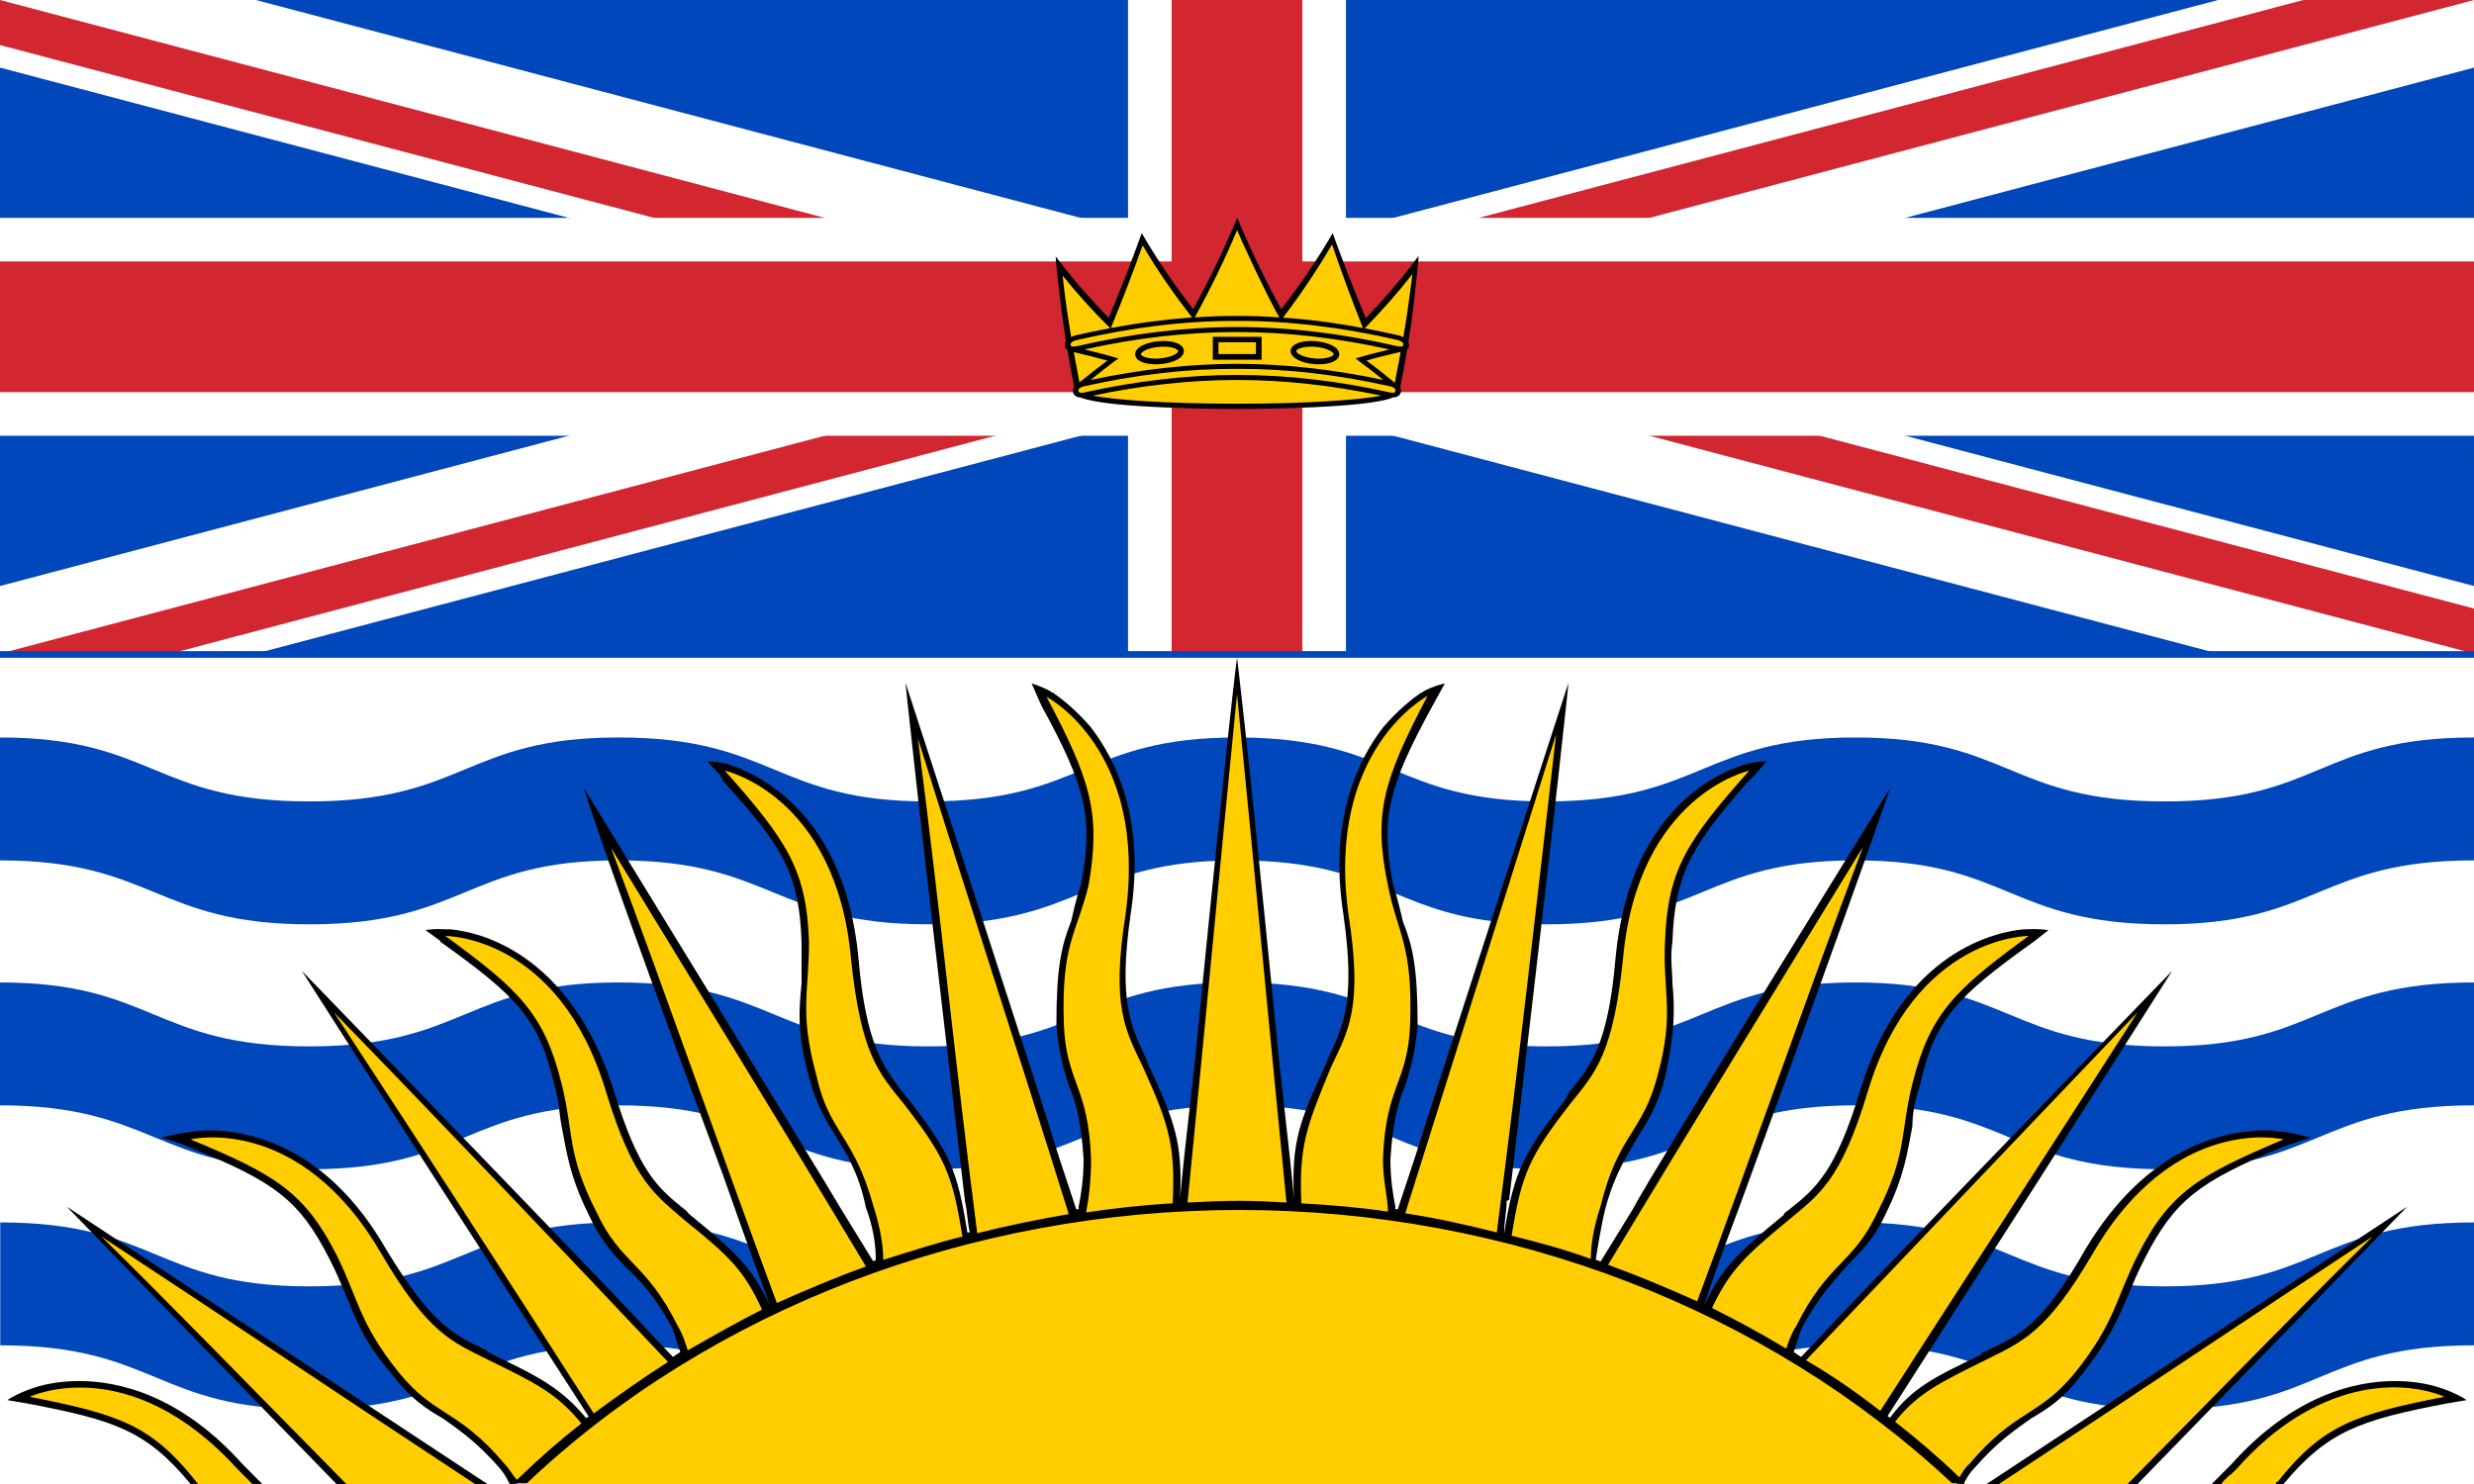 <?xml version="1.0"?>
<svg xmlns="http://www.w3.org/2000/svg" xmlns:xlink="http://www.w3.org/1999/xlink" version="1.1" width="600" height="360" viewBox="0 0 600 360">
<rect x="0" y="0" width="600" height="360" fill="#333333" stroke="none"/>
<!-- Generated by Kreative Vexillo v1.0 -->
<style>
.black{fill:rgb(0,0,0);}
.blue{fill:rgb(0,71,187);}
.red{fill:rgb(210,38,48);}
.white{fill:rgb(255,255,255);}
.yellow{fill:rgb(255,205,0);}
</style>
<defs>
<path id="cf" d="M 0.444 0.126 C 0.443 0.133 0.42 0.146 0.375 0.146 C 0.369 0.146 0.362 0.146 0.355 0.145 C 0.331 0.143 0.307 0.137 0.291 0.129 C 0.277 0.122 0.271 0.115 0.272 0.111 C 0.272 0.104 0.296 0.091 0.34 0.091 C 0.346 0.091 0.353 0.091 0.36 0.092 C 0.413 0.096 0.444 0.117 0.444 0.126 Z M -0.338 0.091 C -0.344 0.091 -0.351 0.091 -0.358 0.092 C -0.411 0.096 -0.442 0.117 -0.441 0.126 C -0.441 0.133 -0.417 0.146 -0.373 0.146 C -0.367 0.146 -0.36 0.146 -0.353 0.145 C -0.329 0.143 -0.305 0.137 -0.289 0.129 C -0.275 0.122 -0.269 0.115 -0.27 0.111 C -0.27 0.104 -0.293 0.091 -0.338 0.091 Z M 0.087 0.071 H -0.085 V 0.125 H 0.087 V 0.071 Z M -0.662 0.316 C -0.563 0.335 -0.335 0.353 -2.0003319E-4 0.353 C 0.334 0.353 0.563 0.335 0.662 0.316 C 0.439 0.269 0.218 0.244 -2.0003319E-4 0.244 C -0.218 0.244 -0.439 0.269 -0.662 0.316 Z M 0.594 0.155 C 0.634 0.184 0.684 0.224 0.724 0.257 C 0.732 0.215 0.742 0.166 0.751 0.115 C 0.702 0.126 0.636 0.142 0.594 0.155 Z M 0.706 0.302 C 0.713 0.303 0.719 0.303 0.723 0.301 C 0.724 0.3 0.726 0.299 0.727 0.294 C 0.729 0.281 0.712 0.275 0.702 0.273 C 0.465 0.22 0.231 0.192 -9.995699E-5 0.193 C -0.231 0.192 -0.465 0.22 -0.702 0.273 C -0.71 0.275 -0.73 0.281 -0.728 0.294 C -0.727 0.297 -0.726 0.305 -0.706 0.302 C -0.704 0.302 -0.702 0.302 -0.7 0.301 C -0.464 0.249 -0.231 0.221 -9.9897385E-5 0.221 C 0.231 0.221 0.464 0.248 0.7 0.301 C 0.702 0.301 0.704 0.302 0.706 0.302 Z M 0.565 0.139 C 0.558 0.141 0.551 0.143 0.544 0.145 C 0.55 0.15 0.556 0.154 0.561 0.158 C 0.599 0.186 0.635 0.215 0.672 0.244 C 0.445 0.196 0.221 0.17 -2.0003319E-4 0.17 C -0.222 0.17 -0.446 0.196 -0.672 0.244 C -0.636 0.215 -0.599 0.186 -0.562 0.158 C -0.556 0.154 -0.55 0.15 -0.544 0.145 C -0.551 0.143 -0.558 0.142 -0.565 0.139 C -0.609 0.126 -0.654 0.115 -0.7 0.104 C -0.463 0.051 -0.23 0.024 -1.0E-4 0.024 C 0.23 0.024 0.462 0.051 0.7 0.104 C 0.654 0.115 0.609 0.126 0.565 0.139 Z M -0.244 0.109 C -0.246 0.079 -0.295 0.06 -0.36 0.066 C -0.415 0.071 -0.47 0.094 -0.467 0.128 C -0.465 0.155 -0.428 0.172 -0.373 0.172 C -0.366 0.172 -0.358 0.172 -0.351 0.171 C -0.323 0.169 -0.297 0.162 -0.277 0.152 C -0.246 0.136 -0.243 0.118 -0.244 0.109 Z M 0.113 0.046 H -0.111 V 0.151 H 0.113 V 0.046 Z M 0.469 0.128 C 0.472 0.094 0.418 0.071 0.362 0.066 C 0.297 0.06 0.249 0.079 0.246 0.109 C 0.245 0.118 0.248 0.136 0.28 0.152 C 0.299 0.162 0.325 0.169 0.353 0.171 C 0.361 0.172 0.368 0.172 0.375 0.172 C 0.43 0.172 0.467 0.155 0.469 0.128 Z M -0.582 0.006 C -0.663 -0.074 -0.736 -0.155 -0.8 -0.235 C -0.791 -0.143 -0.777 -0.05 -0.761 0.047 C -0.755 0.044 -0.748 0.041 -0.74 0.039 C -0.687 0.027 -0.634 0.016 -0.582 0.006 Z M -1.0E-4 -0.05 C 0.065 -0.05 0.13 -0.048 0.195 -0.043 C 0.151 -0.112 -0.004 -0.445 0.001 -0.445 C -0.055 -0.311 -0.12 -0.177 -0.194 -0.043 C -0.129 -0.048 -0.065 -0.05 -1.0E-4 -0.05 Z M 0.735 0.06 C 0.485 0.003 0.241 -0.028 -1.0E-4 -0.027 C -0.241 -0.028 -0.485 0.003 -0.736 0.061 C -0.745 0.063 -0.765 0.069 -0.764 0.083 C -0.763 0.091 -0.753 0.093 -0.735 0.089 C -0.485 0.031 -0.241 0.001 -2.9999018E-4 0.001 C 0.241 0.001 0.485 0.031 0.735 0.089 C 0.737 0.089 0.739 0.09 0.741 0.09 C 0.749 0.091 0.755 0.091 0.759 0.089 C 0.76 0.089 0.763 0.087 0.763 0.082 V 0.082 C 0.765 0.069 0.746 0.063 0.735 0.06 Z M -0.579 0.006 C -0.453 -0.018 -0.329 -0.034 -0.206 -0.043 C -0.292 -0.153 -0.368 -0.263 -0.433 -0.374 C -0.478 -0.247 -0.527 -0.121 -0.579 0.006 Z M 0.211 -0.042 C 0.332 -0.034 0.455 -0.018 0.578 0.006 C 0.527 -0.122 0.48 -0.25 0.436 -0.378 C 0.371 -0.266 0.296 -0.154 0.211 -0.042 Z M 0.586 0.007 C 0.637 0.017 0.688 0.027 0.74 0.039 C 0.749 0.041 0.757 0.044 0.763 0.048 C 0.789 -0.1 0.804 -0.242 0.805 -0.242 C 0.74 -0.159 0.667 -0.076 0.586 0.007 Z M -0.723 0.255 C -0.681 0.221 -0.637 0.187 -0.595 0.155 C -0.637 0.143 -0.701 0.127 -0.749 0.116 C -0.741 0.161 -0.732 0.207 -0.723 0.255 Z"/>
<path id="cs" d="M 0.833 -0.325 C 0.763 -0.23 0.682 -0.135 0.591 -0.04 C 0.536 -0.17 0.486 -0.3 0.439 -0.43 C 0.372 -0.314 0.294 -0.198 0.203 -0.081 C 0.126 -0.221 0.059 -0.361 0.001 -0.501 C -0.057 -0.361 -0.124 -0.221 -0.201 -0.081 C -0.292 -0.198 -0.37 -0.314 -0.437 -0.43 C -0.484 -0.3 -0.534 -0.171 -0.589 -0.041 C -0.68 -0.135 -0.761 -0.229 -0.832 -0.323 C -0.834 -0.323 -0.808 -0.071 -0.788 0.046 C -0.787 0.053 -0.786 0.059 -0.785 0.066 C -0.789 0.073 -0.791 0.08 -0.79 0.087 C -0.79 0.094 -0.786 0.101 -0.778 0.106 C -0.769 0.161 -0.759 0.215 -0.749 0.266 C -0.748 0.269 -0.748 0.272 -0.747 0.275 C -0.752 0.283 -0.754 0.291 -0.753 0.298 C -0.751 0.311 -0.74 0.324 -0.716 0.325 C -0.595 0.375 -0.067 0.377 -9.9897385E-5 0.377 C 0.067 0.377 0.598 0.375 0.717 0.324 C 0.724 0.324 0.731 0.323 0.736 0.32 C 0.745 0.315 0.751 0.308 0.752 0.298 C 0.753 0.292 0.752 0.285 0.749 0.279 C 0.749 0.274 0.75 0.27 0.751 0.266 C 0.762 0.214 0.772 0.159 0.781 0.103 C 0.786 0.099 0.789 0.093 0.79 0.087 C 0.79 0.081 0.789 0.076 0.786 0.07 C 0.788 0.062 0.789 0.054 0.79 0.046 C 0.81 -0.071 0.835 -0.325 0.833 -0.325 Z"/>
<path id="sf" d="M -0.02 -0.339 C -0.013 -0.548 -0.007 -0.741 0.0 -0.951 C 0.007 -0.742 0.013 -0.549 0.02 -0.339 C 0.014 -0.34 0.007 -0.341 8.999985E-4 -0.341 C -0.006 -0.341 -0.013 -0.34 -0.02 -0.339 Z M -0.06 -0.721 C -0.065 -0.661 -0.071 -0.651 -0.07 -0.554 C -0.069 -0.482 -0.06 -0.48 -0.059 -0.391 C -0.059 -0.364 -0.06 -0.343 -0.061 -0.327 C -0.05 -0.332 -0.038 -0.336 -0.026 -0.338 C -0.025 -0.406 -0.027 -0.43 -0.038 -0.502 C -0.045 -0.546 -0.051 -0.574 -0.045 -0.687 C -0.036 -0.885 -0.077 -0.948 -0.077 -0.948 C -0.059 -0.847 -0.055 -0.807 -0.06 -0.721 Z M -0.17 -0.492 C -0.165 -0.423 -0.155 -0.421 -0.147 -0.335 C -0.144 -0.307 -0.143 -0.286 -0.143 -0.27 C -0.132 -0.28 -0.122 -0.29 -0.111 -0.298 C -0.115 -0.373 -0.118 -0.394 -0.135 -0.459 C -0.145 -0.496 -0.152 -0.518 -0.156 -0.632 C -0.162 -0.83 -0.207 -0.859 -0.207 -0.859 C -0.182 -0.775 -0.174 -0.74 -0.173 -0.653 C -0.173 -0.592 -0.177 -0.568 -0.17 -0.492 Z M 0.061 -0.328 C 0.061 -0.344 0.059 -0.365 0.059 -0.391 C 0.06 -0.48 0.069 -0.482 0.07 -0.554 C 0.071 -0.651 0.065 -0.661 0.061 -0.721 C 0.055 -0.807 0.059 -0.847 0.077 -0.949 C 0.077 -0.949 0.036 -0.885 0.045 -0.687 C 0.051 -0.574 0.045 -0.546 0.038 -0.502 C 0.028 -0.43 0.025 -0.407 0.026 -0.338 C 0.038 -0.336 0.05 -0.333 0.061 -0.328 Z M -0.068 -0.325 C -0.089 -0.525 -0.108 -0.698 -0.129 -0.898 C -0.12 -0.691 -0.114 -0.509 -0.105 -0.302 C -0.093 -0.311 -0.08 -0.319 -0.068 -0.325 Z M 0.186 -0.22 C 0.21 -0.412 0.229 -0.577 0.253 -0.767 C 0.217 -0.592 0.186 -0.442 0.15 -0.264 C 0.162 -0.251 0.174 -0.236 0.186 -0.22 Z M 0.223 -0.318 C 0.205 -0.274 0.199 -0.256 0.192 -0.212 C 0.202 -0.197 0.212 -0.181 0.222 -0.163 C 0.223 -0.172 0.224 -0.181 0.226 -0.19 C 0.239 -0.268 0.249 -0.264 0.259 -0.328 C 0.271 -0.398 0.268 -0.423 0.273 -0.482 C 0.28 -0.566 0.29 -0.595 0.32 -0.66 C 0.32 -0.66 0.274 -0.661 0.255 -0.473 C 0.244 -0.364 0.235 -0.348 0.223 -0.318 Z M 0.143 -0.271 C 0.143 -0.287 0.144 -0.308 0.147 -0.335 C 0.154 -0.421 0.164 -0.423 0.17 -0.492 C 0.177 -0.568 0.172 -0.592 0.173 -0.653 C 0.174 -0.74 0.182 -0.775 0.207 -0.859 C 0.207 -0.859 0.162 -0.83 0.156 -0.632 C 0.152 -0.518 0.145 -0.496 0.135 -0.459 C 0.118 -0.394 0.115 -0.373 0.111 -0.299 C 0.122 -0.291 0.133 -0.282 0.143 -0.271 Z M 0.105 -0.303 C 0.114 -0.51 0.121 -0.696 0.129 -0.903 C 0.108 -0.704 0.089 -0.525 0.068 -0.326 C 0.081 -0.32 0.093 -0.312 0.105 -0.303 Z M 0.23 -0.149 C 0.241 -0.13 0.251 -0.109 0.26 -0.088 C 0.295 -0.25 0.33 -0.41 0.364 -0.568 C 0.32 -0.431 0.275 -0.29 0.23 -0.149 Z M -0.29 -0.008 C -0.282 -0.031 -0.274 -0.052 -0.265 -0.073 C -0.275 -0.109 -0.283 -0.121 -0.303 -0.15 C -0.317 -0.171 -0.327 -0.181 -0.346 -0.278 C -0.379 -0.447 -0.423 -0.415 -0.423 -0.415 C -0.389 -0.373 -0.377 -0.352 -0.364 -0.276 L -0.364 -0.276 C -0.355 -0.222 -0.355 -0.195 -0.339 -0.135 C -0.324 -0.08 -0.315 -0.091 -0.296 -0.024 C -0.294 -0.018 -0.293 -0.011 -0.291 -0.005 L -0.29 -0.008 Z M 0.291 -0.001 H 0.289 C 0.214 -0.21 0.11 -0.33 9.0E-4 -0.33 C -0.108 -0.33 -0.213 -0.21 -0.287 -0.001 H -0.291 C -0.291 -7.000037E-4 -0.291 -3.0000374E-4 -0.291 -3.7252903E-9 H 0.291 C 0.291 -1.0000372E-4 0.291 -3.0000374E-4 0.291 -4.0000372E-4 C 0.291 -6.0E-4 0.291 -9.0E-4 0.291 -0.001 Z M 0.339 -0.135 C 0.355 -0.195 0.355 -0.222 0.364 -0.275 C 0.377 -0.352 0.389 -0.372 0.423 -0.415 C 0.423 -0.415 0.379 -0.447 0.346 -0.278 C 0.327 -0.181 0.317 -0.171 0.303 -0.15 C 0.284 -0.122 0.275 -0.109 0.266 -0.075 C 0.275 -0.054 0.284 -0.031 0.292 -0.008 C 0.293 -0.013 0.294 -0.019 0.296 -0.024 C 0.315 -0.091 0.324 -0.08 0.339 -0.135 Z M 0.459 -0.298 C 0.459 -0.298 0.459 -0.298 0.459 -0.298 C 0.459 -0.298 0.459 -0.298 0.459 -0.298 C 0.409 -0.2 0.359 -0.1 0.308 0.0 H 0.308 H 0.36 H 0.36 C 0.397 -0.112 0.437 -0.234 0.459 -0.298 Z M 0.488 -0.105 C 0.488 -0.105 0.488 -0.105 0.488 -0.105 C 0.488 -0.105 0.462 -0.143 0.428 -0.08 C 0.42 -0.065 0.412 -0.045 0.404 -0.018 C 0.403 -0.015 0.402 -0.012 0.401 -0.01 C 0.4 -0.008 0.4 -0.006 0.399 -0.005 C 0.399 -0.003 0.398 -0.002 0.398 -2.3283064E-9 H 0.42 C 0.42 -4.0000232E-4 0.42 -8.000023E-4 0.42 -0.001 L 0.42 -0.001 C 0.42 -0.002 0.42 -0.002 0.42 -0.002 C 0.421 -0.003 0.421 -0.004 0.421 -0.004 C 0.439 -0.071 0.452 -0.084 0.488 -0.105 L 0.488 -0.105 Z M -0.273 -0.482 C -0.268 -0.423 -0.271 -0.398 -0.259 -0.328 C -0.249 -0.264 -0.239 -0.268 -0.226 -0.19 C -0.224 -0.18 -0.223 -0.17 -0.222 -0.161 C -0.212 -0.178 -0.202 -0.195 -0.192 -0.21 C -0.199 -0.256 -0.205 -0.274 -0.223 -0.317 C -0.235 -0.348 -0.244 -0.364 -0.255 -0.472 C -0.274 -0.661 -0.32 -0.66 -0.32 -0.66 C -0.29 -0.595 -0.28 -0.566 -0.273 -0.482 Z M -0.15 -0.262 C -0.186 -0.441 -0.217 -0.59 -0.253 -0.766 C -0.229 -0.575 -0.21 -0.411 -0.186 -0.218 C -0.174 -0.234 -0.162 -0.249 -0.15 -0.262 Z M -0.23 -0.147 C -0.275 -0.289 -0.32 -0.43 -0.365 -0.568 C -0.33 -0.409 -0.295 -0.248 -0.26 -0.085 C -0.25 -0.107 -0.24 -0.128 -0.23 -0.147 Z M -0.36 0.0 H -0.308 C -0.359 -0.1 -0.409 -0.2 -0.459 -0.298 C -0.437 -0.234 -0.397 -0.112 -0.36 0.0 Z M -0.488 -0.105 C -0.452 -0.084 -0.439 -0.071 -0.421 -0.004 C -0.421 -0.003 -0.42 -0.001 -0.42 1.8626451E-9 H -0.398 C -0.4 -0.006 -0.402 -0.012 -0.404 -0.018 C -0.448 -0.162 -0.488 -0.105 -0.488 -0.105 Z"/>
<path id="ss" d="M -0.473 -0.334 C -0.473 -0.334 -0.332 -0.057 -0.303 0.0 H -0.364 C -0.401 -0.113 -0.473 -0.334 -0.473 -0.334 Z M -0.402 -0.024 C -0.427 -0.107 -0.452 -0.124 -0.468 -0.124 C -0.476 -0.124 -0.483 -0.12 -0.489 -0.113 C -0.495 -0.106 -0.497 -0.101 -0.497 -0.101 L -0.489 -0.097 C -0.454 -0.077 -0.441 -0.065 -0.423 -1.0000169E-4 H -0.394 L -0.396 -0.006 C -0.398 -0.012 -0.4 -0.018 -0.402 -0.024 Z M 0.489 -0.113 C 0.483 -0.12 0.476 -0.124 0.468 -0.124 C 0.452 -0.124 0.427 -0.107 0.402 -0.024 C 0.4 -0.018 0.398 -0.012 0.396 -0.006 L 0.394 0.0 H 0.423 C 0.441 -0.064 0.454 -0.077 0.489 -0.097 L 0.497 -0.101 C 0.497 -0.101 0.495 -0.106 0.489 -0.113 Z M 0.303 0.0 H 0.364 C 0.401 -0.113 0.473 -0.334 0.473 -0.334 S 0.332 -0.057 0.303 0.0 Z M 0.321 -0.079 C 0.328 -0.091 0.334 -0.103 0.341 -0.13 C 0.352 -0.171 0.356 -0.198 0.36 -0.226 C 0.362 -0.24 0.364 -0.255 0.367 -0.272 C 0.379 -0.342 0.389 -0.364 0.422 -0.405 C 0.428 -0.412 0.434 -0.417 0.434 -0.417 C 0.427 -0.423 0.42 -0.426 0.415 -0.426 H 0.415 C 0.399 -0.425 0.368 -0.407 0.343 -0.283 C 0.326 -0.194 0.317 -0.18 0.304 -0.162 C 0.303 -0.16 0.302 -0.159 0.301 -0.158 L 0.301 -0.156 C 0.282 -0.129 0.273 -0.116 0.264 -0.08 C 0.263 -0.081 0.263 -0.082 0.263 -0.082 C 0.359 -0.528 0.378 -0.618 0.378 -0.618 S 0.246 -0.212 0.236 -0.178 L 0.228 -0.153 C 0.227 -0.155 0.226 -0.157 0.225 -0.159 C 0.226 -0.167 0.227 -0.177 0.228 -0.186 C 0.235 -0.226 0.241 -0.243 0.246 -0.261 C 0.251 -0.277 0.257 -0.292 0.262 -0.324 C 0.27 -0.372 0.271 -0.401 0.273 -0.431 C 0.273 -0.446 0.274 -0.462 0.276 -0.48 C 0.282 -0.56 0.291 -0.587 0.322 -0.653 L 0.322 -0.653 L 0.328 -0.667 C 0.328 -0.667 0.324 -0.669 0.319 -0.668 C 0.319 -0.668 0.318 -0.668 0.318 -0.668 C 0.318 -0.668 0.318 -0.668 0.318 -0.668 V -0.668 C 0.307 -0.665 0.269 -0.642 0.252 -0.475 C 0.242 -0.376 0.234 -0.356 0.223 -0.33 C 0.222 -0.328 0.221 -0.326 0.221 -0.324 C 0.203 -0.28 0.196 -0.261 0.189 -0.216 C 0.189 -0.216 0.189 -0.217 0.189 -0.217 C 0.195 -0.272 0.202 -0.324 0.208 -0.374 C 0.256 -0.766 0.264 -0.838 0.264 -0.838 S 0.166 -0.367 0.16 -0.331 L 0.147 -0.268 C 0.146 -0.269 0.146 -0.269 0.145 -0.27 C 0.146 -0.288 0.147 -0.309 0.149 -0.333 C 0.153 -0.376 0.158 -0.397 0.162 -0.418 C 0.166 -0.437 0.17 -0.455 0.173 -0.49 C 0.177 -0.543 0.177 -0.572 0.176 -0.603 C 0.176 -0.618 0.175 -0.633 0.176 -0.653 C 0.177 -0.733 0.183 -0.766 0.206 -0.844 L 0.206 -0.844 C 0.207 -0.847 0.208 -0.85 0.209 -0.853 L 0.209 -0.853 L 0.214 -0.87 C 0.214 -0.87 0.211 -0.871 0.206 -0.867 C 0.201 -0.863 0.159 -0.827 0.153 -0.633 C 0.15 -0.529 0.143 -0.503 0.134 -0.471 C 0.134 -0.469 0.133 -0.466 0.133 -0.464 C 0.116 -0.399 0.112 -0.378 0.108 -0.302 C 0.108 -0.303 0.108 -0.303 0.108 -0.303 C 0.108 -0.316 0.109 -0.329 0.109 -0.341 L 0.11 -0.342 C 0.131 -0.87 0.134 -0.965 0.134 -0.965 S 0.076 -0.434 0.072 -0.394 L 0.065 -0.331 C 0.065 -0.331 0.065 -0.331 0.065 -0.331 C 0.065 -0.331 0.064 -0.331 0.064 -0.331 C 0.064 -0.332 0.064 -0.333 0.064 -0.334 C 0.063 -0.349 0.062 -0.368 0.062 -0.391 C 0.063 -0.437 0.065 -0.459 0.068 -0.48 C 0.07 -0.499 0.072 -0.518 0.073 -0.553 C 0.073 -0.622 0.071 -0.648 0.067 -0.678 C 0.066 -0.691 0.065 -0.704 0.063 -0.723 C 0.058 -0.802 0.061 -0.839 0.079 -0.937 L 0.084 -0.964 C 0.084 -0.964 0.08 -0.962 0.075 -0.954 C 0.075 -0.954 0.075 -0.954 0.075 -0.953 C 0.075 -0.953 0.074 -0.953 0.074 -0.952 L 0.074 -0.952 C 0.071 -0.946 0.065 -0.932 0.059 -0.911 C 0.049 -0.872 0.037 -0.801 0.043 -0.686 C 0.048 -0.582 0.043 -0.552 0.037 -0.514 C 0.037 -0.512 0.036 -0.509 0.036 -0.506 C 0.025 -0.436 0.022 -0.411 0.023 -0.344 C 0.023 -0.344 0.023 -0.344 0.023 -0.344 C 0.023 -0.344 0.023 -0.344 0.023 -0.344 C 0.021 -0.411 0.018 -0.476 0.016 -0.54 C 0.003 -0.93 0.0 -0.995 0.0 -0.995 S -0.003 -0.931 -0.016 -0.54 C -0.018 -0.476 -0.021 -0.411 -0.023 -0.344 C -0.023 -0.344 -0.023 -0.344 -0.023 -0.344 C -0.023 -0.344 -0.023 -0.344 -0.023 -0.344 C -0.022 -0.411 -0.025 -0.436 -0.036 -0.506 C -0.036 -0.509 -0.037 -0.512 -0.037 -0.514 C -0.043 -0.552 -0.048 -0.582 -0.043 -0.686 C -0.037 -0.801 -0.049 -0.872 -0.059 -0.911 C -0.065 -0.932 -0.071 -0.946 -0.074 -0.952 L -0.074 -0.952 C -0.074 -0.953 -0.074 -0.953 -0.075 -0.953 C -0.075 -0.954 -0.075 -0.954 -0.075 -0.954 C -0.08 -0.962 -0.083 -0.964 -0.083 -0.964 L -0.079 -0.937 C -0.061 -0.839 -0.058 -0.802 -0.063 -0.723 C -0.065 -0.705 -0.066 -0.691 -0.067 -0.678 C -0.071 -0.648 -0.073 -0.622 -0.073 -0.553 C -0.072 -0.518 -0.07 -0.499 -0.068 -0.48 C -0.065 -0.459 -0.063 -0.437 -0.062 -0.391 C -0.062 -0.368 -0.063 -0.349 -0.064 -0.334 C -0.064 -0.333 -0.064 -0.332 -0.064 -0.331 C -0.064 -0.331 -0.065 -0.331 -0.065 -0.331 C -0.065 -0.331 -0.065 -0.331 -0.065 -0.331 L -0.072 -0.394 C -0.076 -0.435 -0.134 -0.965 -0.134 -0.965 S -0.131 -0.87 -0.11 -0.342 L -0.11 -0.341 C -0.109 -0.329 -0.109 -0.316 -0.108 -0.303 C -0.109 -0.303 -0.109 -0.303 -0.109 -0.303 C -0.113 -0.378 -0.116 -0.399 -0.133 -0.464 C -0.134 -0.466 -0.134 -0.469 -0.135 -0.471 C -0.143 -0.503 -0.15 -0.529 -0.153 -0.633 C -0.159 -0.827 -0.202 -0.863 -0.206 -0.867 C -0.211 -0.871 -0.214 -0.87 -0.214 -0.87 L -0.209 -0.854 L -0.209 -0.854 C -0.208 -0.85 -0.208 -0.847 -0.207 -0.844 L -0.207 -0.844 C -0.183 -0.766 -0.177 -0.733 -0.176 -0.653 C -0.176 -0.633 -0.176 -0.618 -0.176 -0.603 C -0.177 -0.572 -0.178 -0.543 -0.173 -0.49 C -0.17 -0.456 -0.166 -0.437 -0.162 -0.418 C -0.158 -0.398 -0.153 -0.376 -0.15 -0.333 C -0.147 -0.309 -0.146 -0.288 -0.146 -0.27 C -0.146 -0.269 -0.147 -0.269 -0.147 -0.268 L -0.16 -0.331 C -0.167 -0.367 -0.264 -0.838 -0.264 -0.838 S -0.257 -0.766 -0.208 -0.374 C -0.202 -0.324 -0.196 -0.272 -0.189 -0.217 C -0.189 -0.217 -0.189 -0.216 -0.189 -0.216 C -0.196 -0.261 -0.203 -0.28 -0.221 -0.324 C -0.222 -0.326 -0.222 -0.328 -0.223 -0.33 C -0.234 -0.356 -0.242 -0.376 -0.252 -0.475 C -0.27 -0.642 -0.307 -0.665 -0.318 -0.668 V -0.668 C -0.318 -0.668 -0.318 -0.668 -0.318 -0.668 C -0.319 -0.668 -0.319 -0.668 -0.32 -0.668 C -0.325 -0.669 -0.328 -0.667 -0.328 -0.667 L -0.322 -0.654 L -0.322 -0.653 C -0.291 -0.587 -0.282 -0.56 -0.276 -0.481 C -0.274 -0.462 -0.274 -0.446 -0.273 -0.431 C -0.271 -0.401 -0.27 -0.372 -0.262 -0.324 C -0.257 -0.292 -0.252 -0.277 -0.247 -0.261 C -0.241 -0.244 -0.235 -0.226 -0.228 -0.186 C -0.227 -0.177 -0.226 -0.167 -0.225 -0.159 C -0.226 -0.157 -0.227 -0.155 -0.228 -0.153 L -0.236 -0.178 C -0.246 -0.212 -0.378 -0.618 -0.378 -0.618 S -0.359 -0.528 -0.262 -0.081 C -0.263 -0.08 -0.263 -0.08 -0.263 -0.079 C -0.273 -0.115 -0.282 -0.129 -0.301 -0.156 L -0.302 -0.158 C -0.303 -0.159 -0.303 -0.16 -0.304 -0.162 C -0.317 -0.18 -0.326 -0.194 -0.344 -0.283 C -0.368 -0.407 -0.399 -0.425 -0.415 -0.426 C -0.42 -0.426 -0.427 -0.423 -0.435 -0.417 C -0.435 -0.417 -0.428 -0.412 -0.423 -0.405 C -0.389 -0.364 -0.379 -0.342 -0.367 -0.272 C -0.364 -0.255 -0.362 -0.24 -0.36 -0.226 C -0.356 -0.198 -0.353 -0.171 -0.341 -0.13 C -0.334 -0.103 -0.328 -0.091 -0.321 -0.079 C -0.315 -0.066 -0.308 -0.053 -0.298 -0.019 C -0.296 -0.012 -0.295 -0.006 -0.294 -1.0017492E-4 H 0.294 C 0.294 -5.0017494E-4 0.294 -9.001749E-4 0.294 -0.001 H 0.294 L 0.294 -0.002 C 0.295 -0.007 0.296 -0.013 0.298 -0.019 C 0.308 -0.053 0.315 -0.066 0.321 -0.079 Z"/>
<path id="wave" d="M 0.875 0.762 C 0.937 0.762 0.937 0.685 1.0 0.685 V 0.833 C 0.937 0.833 0.938 0.91 0.875 0.91 C 0.812 0.91 0.813 0.833 0.75 0.833 C 0.688 0.833 0.688 0.91 0.625 0.91 C 0.563 0.91 0.563 0.833 0.5 0.833 C 0.438 0.833 0.438 0.91 0.375 0.91 C 0.313 0.91 0.313 0.833 0.25 0.833 C 0.188 0.833 0.188 0.91 0.125 0.91 C 0.063 0.91 0.063 0.833 1.00046396E-4 0.833 V 0.685 C 0.063 0.685 0.063 0.762 0.125 0.762 C 0.188 0.762 0.188 0.685 0.25 0.685 C 0.313 0.685 0.313 0.762 0.375 0.762 C 0.438 0.762 0.438 0.685 0.5 0.685 C 0.563 0.685 0.563 0.762 0.625 0.762 C 0.688 0.762 0.688 0.685 0.75 0.685 C 0.812 0.685 0.812 0.762 0.875 0.762 Z M 0.75 0.396 C 0.688 0.396 0.688 0.473 0.625 0.473 C 0.563 0.473 0.563 0.396 0.5 0.396 C 0.438 0.396 0.438 0.473 0.375 0.473 C 0.313 0.473 0.313 0.396 0.25 0.396 C 0.188 0.396 0.188 0.473 0.125 0.473 C 0.062 0.473 0.062 0.396 0.0 0.396 V 0.544 C 0.062 0.544 0.063 0.621 0.125 0.621 C 0.188 0.621 0.188 0.544 0.25 0.544 C 0.312 0.544 0.313 0.621 0.375 0.621 C 0.438 0.621 0.438 0.544 0.5 0.544 C 0.563 0.544 0.563 0.621 0.625 0.621 C 0.688 0.621 0.688 0.544 0.75 0.544 C 0.812 0.544 0.812 0.621 0.875 0.621 C 0.937 0.621 0.937 0.544 1 0.544 V 0.396 C 0.937 0.396 0.937 0.473 0.875 0.473 C 0.812 0.473 0.812 0.396 0.75 0.396 Z M 0.875 0.178 C 0.812 0.178 0.812 0.101 0.75 0.101 C 0.688 0.101 0.688 0.178 0.625 0.178 C 0.563 0.178 0.563 0.101 0.5 0.101 C 0.438 0.101 0.438 0.178 0.375 0.178 C 0.313 0.178 0.313 0.101 0.25 0.101 C 0.188 0.101 0.188 0.178 0.125 0.178 C 0.062 0.178 0.062 0.101 0.0 0.101 V 0.249 C 0.062 0.249 0.063 0.326 0.125 0.326 C 0.188 0.326 0.188 0.249 0.25 0.249 C 0.312 0.249 0.313 0.326 0.375 0.326 C 0.438 0.326 0.438 0.249 0.5 0.249 C 0.563 0.249 0.563 0.326 0.625 0.326 C 0.688 0.326 0.688 0.249 0.75 0.249 C 0.812 0.249 0.812 0.326 0.875 0.326 C 0.937 0.326 0.937 0.249 1 0.249 V 0.101 C 0.937 0.101 0.938 0.178 0.875 0.178 Z M 1.0 -0.003 H 0.0 V 0.005 H 1.0 V -0.003 Z"/>
<clipPath id="clip0">
<path d="M 0 0 L 0 10.933 L 0 10.933 L 258.627 79.279 L 258.627 79.279 L 0 147.625 L 0 147.625 L 0 158.558 L 41.373 158.558 L 300 90.213 L 300 90.213 L 300 90.213 L 300 90.213 L 300 90.213 L 300 90.213 L 558.627 158.558 L 600 158.558 L 600 147.625 L 341.373 79.279 L 341.373 79.279 L 600 10.933 L 600 0 L 558.627 0 L 300 68.346 L 300 68.346 L 41.373 0 Z"/>
</clipPath>
</defs>
<g>
<g>
<rect x="0" y="0" width="600" height="158.558" class="blue"/>
<path d="M 0 0 L 0 16.4 L 0 16.4 L 237.94 79.279 L 237.94 79.279 L 0 142.158 L 0 158.558 L 62.06 158.558 L 300 95.679 L 300 95.679 L 537.94 158.558 L 600 158.558 L 600 142.158 L 362.06 79.279 L 600 16.4 L 600 0 L 537.94 0 L 300 62.879 L 62.06 0 Z" class="white"/>
<g clip-path="url(#clip0)">
<path d="M 0 0 L 300 79.279 L 0 79.279 Z" class="red"/>
<path d="M 600 0 L 300 79.279 L 300 0 Z" class="red"/>
<path d="M 0 158.558 L 300 79.279 L 300 158.558 Z" class="red"/>
<path d="M 600 158.558 L 300 79.279 L 600 79.279 Z" class="red"/>
</g>
<g>
<rect x="0" y="52.853" width="600" height="52.853" class="white"/>
<rect x="273.574" y="0" width="52.853" height="158.558" class="white"/>
</g>
<g>
<rect x="0" y="63.423" width="600" height="31.712" class="red"/>
<rect x="284.144" y="0" width="31.712" height="158.558" class="red"/>
</g>
</g>
<use xlink:href="#cs" transform="translate(300 79.279) scale(52.853 52.853) rotate(0)" class="black"/>
<use xlink:href="#cf" transform="translate(300 79.279) scale(52.853 52.853) rotate(0)" class="yellow"/>
<rect x="0" y="158.558" width="600" height="201.442" class="white"/>
<use xlink:href="#wave" transform="translate(0 158.558) scale(600 201.442) rotate(0)" class="blue"/>
<use xlink:href="#ss" transform="translate(300 360) scale(600 201.442) rotate(0)" class="black"/>
<use xlink:href="#sf" transform="translate(300 360) scale(600 201.442) rotate(0)" class="yellow"/>
</g>
</svg>
